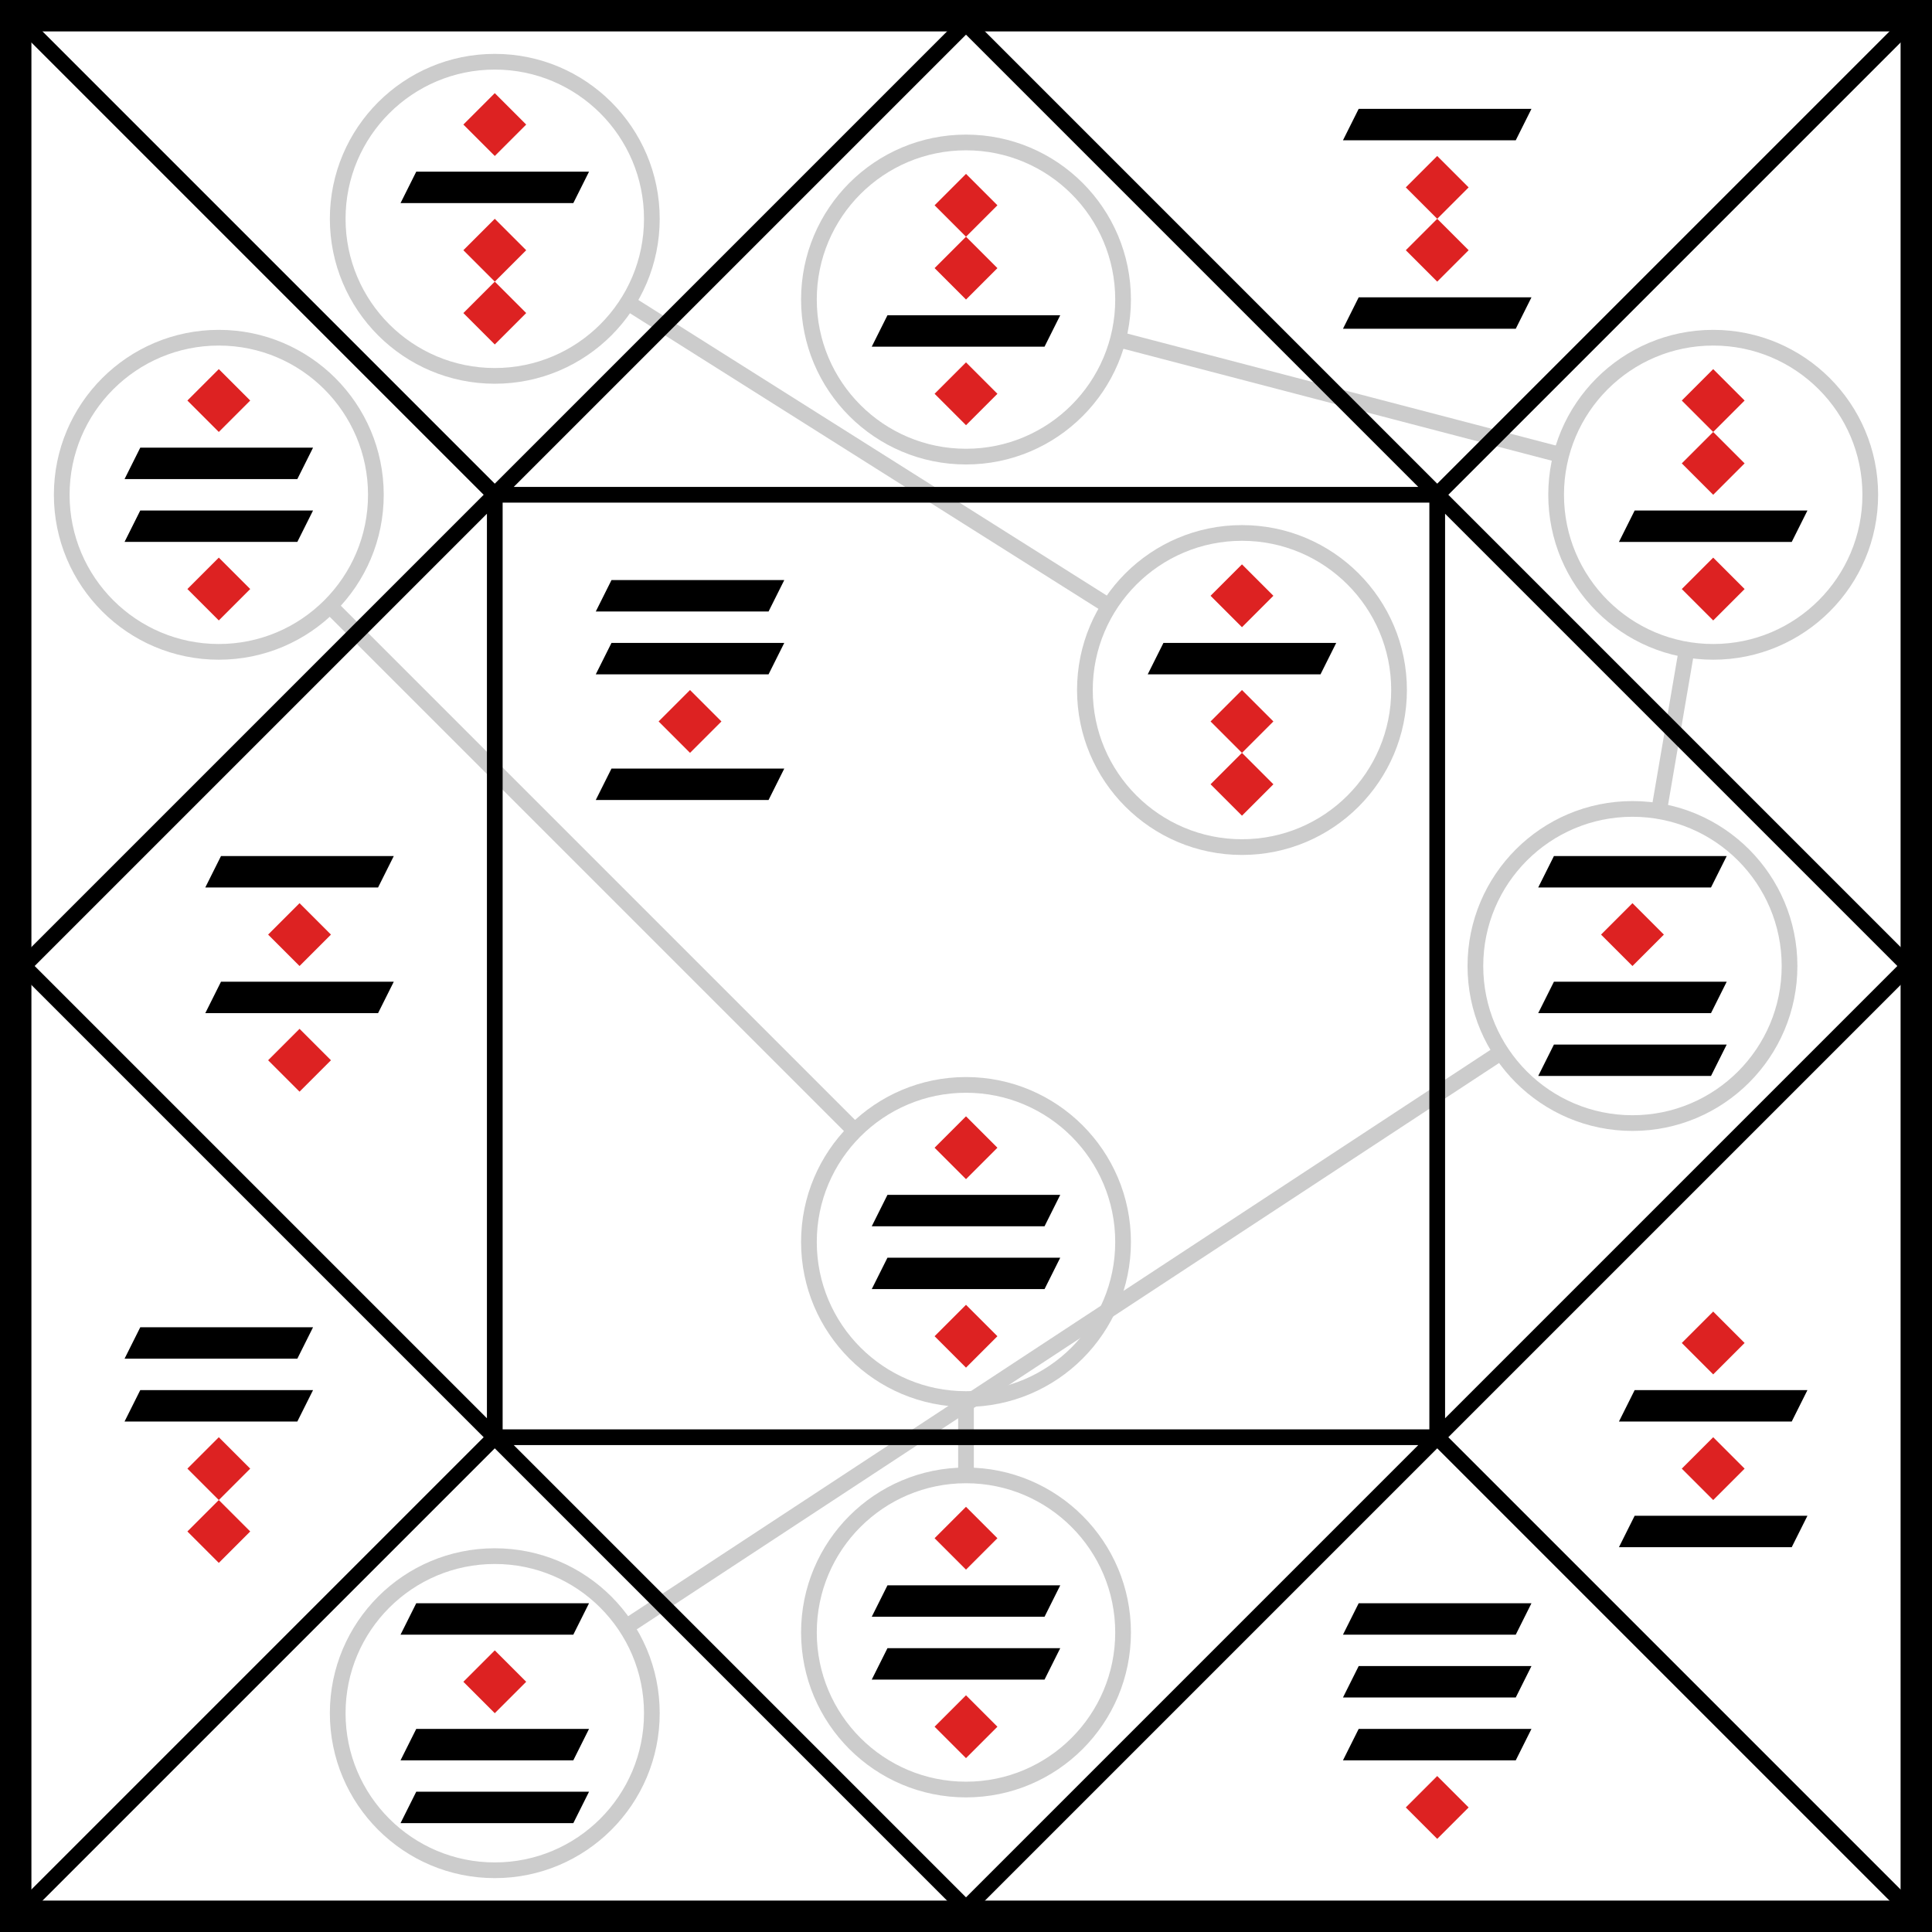 <svg xmlns="http://www.w3.org/2000/svg" viewBox="-1.5 -1.5 123 123" width="246" height="246"><rect x="-1.5" y="-1.5" width="123" height="123" fill="#333333" stroke="none"/><path d="M0 0h120v120H0" fill="#fff"/><g fill="none" stroke="#ccc"><circle cx="30" cy="107.57" r="10"/><circle cx="102.43" cy="60" r="10"/><circle cx="107.57" cy="30" r="10"/><circle cx="60" cy="17.57" r="10"/><circle cx="60" cy="102.43" r="10"/><circle cx="60" cy="77.57" r="10"/><circle cx="12.43" cy="30" r="10"/><circle cx="30" cy="12.43" r="10"/><circle cx="77.57" cy="42.43" r="10"/><path d="M38.36 102.08l55.71-36.59m10.05-15.35l1.76-10.28m-7.99-12.39L69.68 20.1M60 92.43v-4.86M52.93 70.5L19.5 37.07m18.96-19.31L69.11 37.1"/><path d="M0 60L60 0l60 60-60 60zM0 0l30 30h60m30-30L90 30v60m30 30L90 90H30M0 120l30-30V30" stroke="#000"/></g><path d="M-1.5-1.5h123v123h-123M.5.5v119h119V.5M12.57 53h11l-1 2h-11m1 6h11l-1 2h-11M7.43 83h11l-1 2h-11m1 2h11l-1 2h-11M25 100.57h11l-1 2H24m1 6h11l-1 2H24m1 2h11l-1 2H24m31-15.14h11l-1 2H54m1 2h11l-1 2H54m31-4.86h11l-1 2H84m1 2h11l-1 2H84m1 2h11l-1 2H84M102.57 87h11l-1 2h-11m1 6h11l-1 2h-11m-4.14-44h11l-1 2h-11m1 6h11l-1 2h-11m1 2h11l-1 2h-11m6.14-36h11l-1 2h-11M85 5.43h11l-1 2H84m1 10h11l-1 2H84m-29-.86h11l-1 2H54M25 9.43h11l-1 2H24M7.43 27h11l-1 2h-11m1 2h11l-1 2h-11m66.14 6.43h11l-1 2h-11m-34.14-6h11l-1 2h-11m1 2h11l-1 2h-11m1 6h11l-1 2h-11M55 74.57h11l-1 2H54m1 2h11l-1 2H54"/><path d="M17.57 56l2 2-2 2-2-2m2 6l2 2-2 2-2-2m-3.14 24l2 2-4 4 2 2 2-2-4-4M30 103.57l2 2-2 2-2-2m32-11.14l2 2-2 2-2-2m2 10l2 2-2 2-2-2m32 3.14l2 2-2 2-2-2M107.57 82l2 2-2 2-2-2m2 6l2 2-2 2-2-2m-3.14-36l2 2-2 2-2-2m7.14-36l2 2-4 4 2 2 2-2-4-4m2 10l2 2-2 2-2-2M90 8.43l2 2-4 4 2 2 2-2-4-4m-28-.86l2 2-4 4 2 2 2-2-4-4m2 10l2 2-2 2-2-2M30 4.43l2 2-2 2-2-2m2 6l2 2-4 4 2 2 2-2-4-4M12.43 22l2 2-2 2-2-2m2 10l2 2-2 2-2-2m67.14-1.57l2 2-2 2-2-2m2 6l2 2-4 4 2 2 2-2-4-4m-33.14-2l2 2-2 2-2-2M60 69.57l2 2-2 2-2-2m2 10l2 2-2 2-2-2" fill="#d22"/></svg>